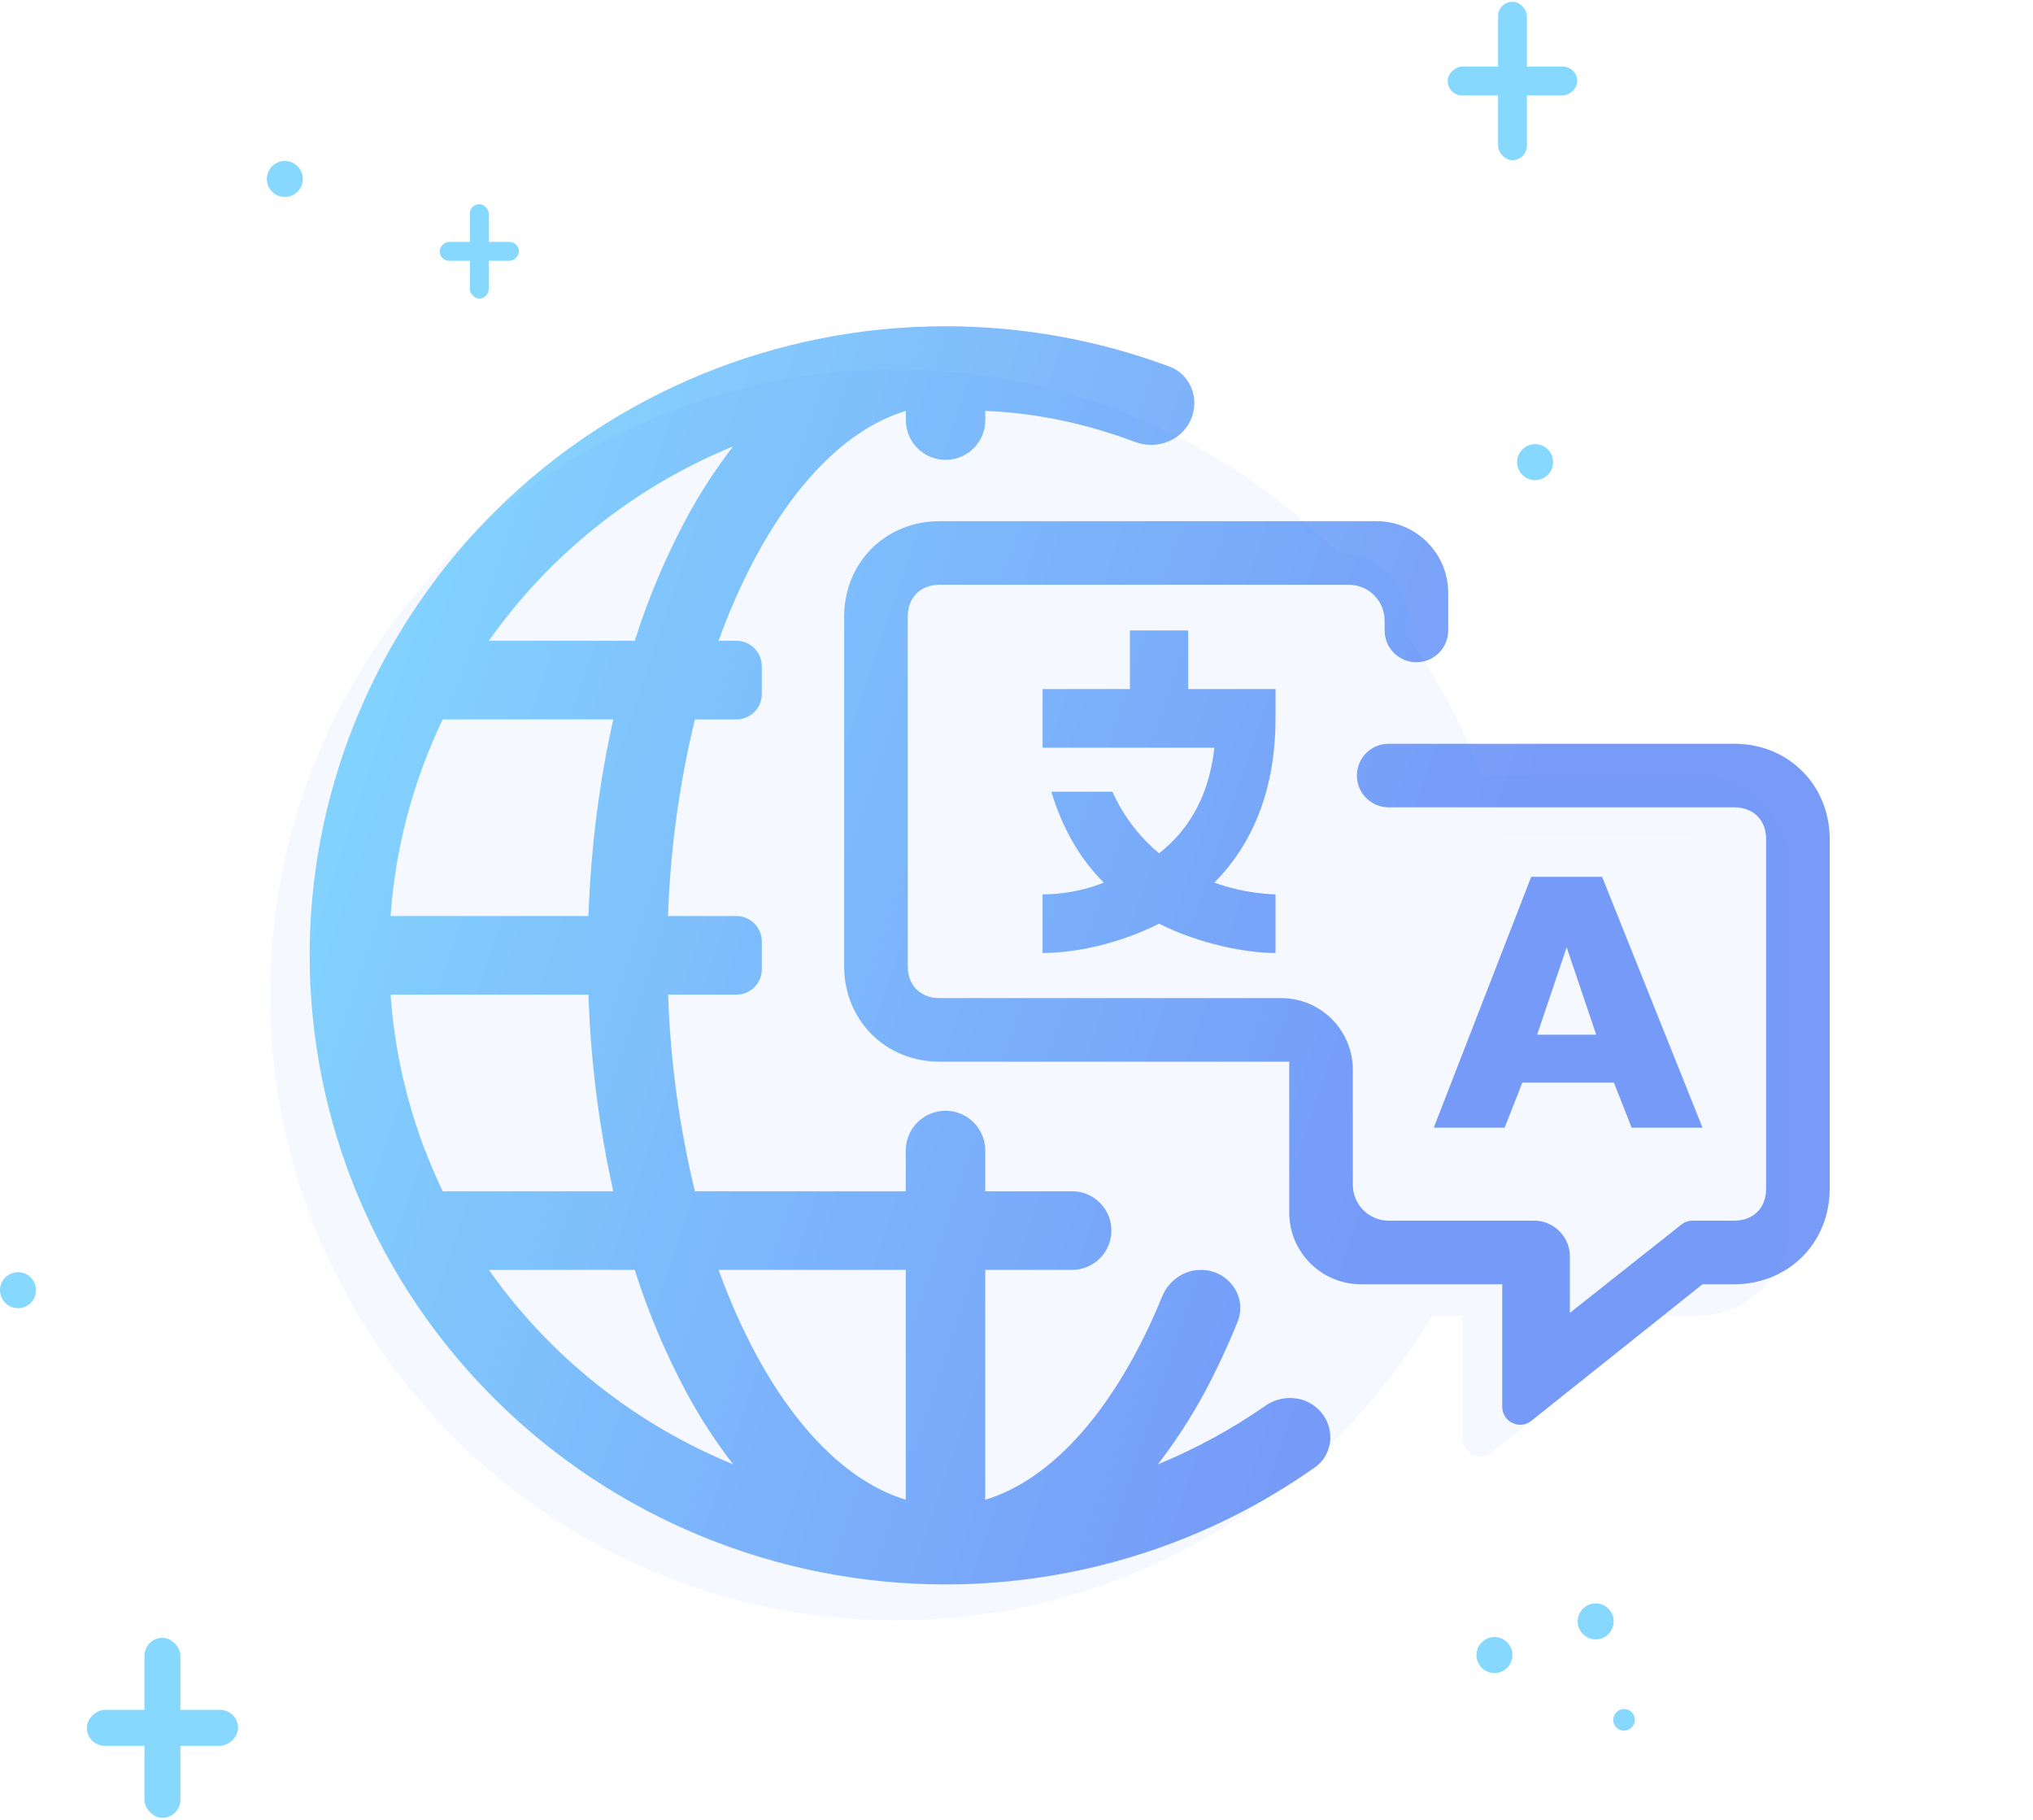 <svg width="400" height="358" viewBox="0 0 400 358" fill="none" xmlns="http://www.w3.org/2000/svg">
<path fill-rule="evenodd" clip-rule="evenodd" d="M97.57 100.44C121.032 77.228 152.852 64.188 186.03 64.188H186.124C201.283 64.199 216.157 66.933 230.078 72.114C234.72 73.842 236.375 79.415 233.745 83.612V83.612C231.566 87.09 227.165 88.389 223.323 86.949C214.137 83.507 204.219 81.237 193.849 80.851L193.866 82.585C193.908 86.932 190.396 90.479 186.048 90.479V90.479C181.76 90.479 178.271 87.025 178.23 82.736L178.212 80.851C167.734 84.007 157.335 93.538 148.703 109.551C145.859 114.874 143.413 120.397 141.385 126.074H144.89C147.652 126.074 149.89 128.313 149.89 131.074V133.81V136.546C149.89 139.307 147.652 141.546 144.89 141.546H136.725C133.649 154.229 131.878 167.188 131.439 180.225H144.89C147.652 180.225 149.89 182.463 149.89 185.225V187.96V190.696C149.89 193.457 147.652 195.696 144.89 195.696H131.455C131.889 208.732 133.654 221.691 136.725 234.375H178.212V226.354C178.212 222.036 181.712 218.536 186.031 218.536V218.536C190.349 218.536 193.849 222.036 193.849 226.354V234.375H210.939C215.211 234.375 218.674 237.838 218.674 242.111V242.111C218.674 246.383 215.211 249.846 210.939 249.846H193.849V295.069C204.327 291.913 214.726 282.383 223.358 266.37C225.256 262.852 227.031 259.076 228.667 255.072C229.938 251.962 232.915 249.846 236.275 249.846V249.846C241.671 249.846 245.504 255.095 243.485 260.099C241.619 264.721 239.51 269.247 237.166 273.657C234.463 278.716 231.34 283.544 227.83 288.092C235.312 285.022 242.391 281.159 248.952 276.592C252.129 274.381 256.447 274.531 259.278 277.17V277.17C262.748 280.403 262.579 285.971 258.705 288.706C237.634 303.585 212.257 311.732 186.03 311.732C152.852 311.732 121.032 298.692 97.57 275.48C74.109 252.269 60.929 220.787 60.929 187.96C60.929 169.019 65.317 150.525 73.537 133.81C79.562 121.556 87.647 110.259 97.57 100.44ZM134.895 102.264C130.843 109.887 127.494 117.856 124.887 126.074H96.192C108.186 109.05 124.856 95.778 144.231 87.829C140.722 92.377 137.599 97.205 134.895 102.264ZM120.665 141.546C117.944 153.644 116.255 166.656 115.786 180.225H76.848C77.796 166.811 81.275 153.692 87.107 141.546H120.665ZM148.703 266.37C145.998 261.357 143.543 255.818 141.385 249.846H178.212V295.069C167.75 291.898 157.335 282.383 148.703 266.37ZM134.895 273.657C137.599 278.715 140.721 283.544 144.231 288.092C124.856 280.143 108.186 266.871 96.192 249.846H124.887C127.494 258.064 130.843 266.034 134.895 273.657ZM115.786 195.696C116.204 208.71 117.837 221.658 120.665 234.375H87.107C81.399 222.508 77.818 209.466 76.848 195.696H115.786Z" fill="url(#paint0_linear_339_2138)"/>
<path d="M184.858 102.544H270.837C278.625 102.544 284.939 108.858 284.939 116.647V124.04C284.939 127.494 282.139 130.295 278.684 130.295C275.229 130.295 272.429 127.494 272.429 124.04V122.105C272.429 118.211 269.272 115.054 265.378 115.054H184.858C181.105 115.054 178.603 117.557 178.603 121.31V190.117C178.603 193.87 181.105 196.373 184.858 196.373H252.071C259.86 196.373 266.174 202.686 266.174 210.475V233.107C266.174 237.002 269.331 240.158 273.225 240.158H301.828C305.722 240.158 308.879 243.315 308.879 247.21V258.299L330.834 240.92C331.456 240.427 332.228 240.158 333.022 240.158H341.235C344.988 240.158 347.49 237.657 347.49 233.903V165.096C347.49 161.343 344.988 158.841 341.235 158.841H273.225C269.77 158.841 266.97 156.041 266.97 152.586C266.97 149.131 269.77 146.331 273.225 146.331H341.235C351.868 146.331 360 154.462 360 165.096V233.903C360 244.537 351.868 252.669 341.235 252.669H334.98L301.297 279.544C298.988 281.387 295.573 279.743 295.573 276.789V252.669H267.766C259.977 252.669 253.664 246.355 253.664 238.567V208.883H184.858C174.224 208.883 166.092 200.751 166.092 190.117V121.31C166.092 110.676 174.224 102.544 184.858 102.544Z" fill="url(#paint1_linear_339_2138)"/>
<path d="M282.096 221.87H296.043L299.53 212.997H317.545L321.032 221.87H334.98L315.221 172.512H301.273L282.096 221.87ZM308.247 186.377L314.059 203.569H302.436L308.247 186.377Z" fill="url(#paint2_linear_339_2138)"/>
<path d="M205.131 187.5C211.433 187.5 220.027 185.769 228.047 181.731C236.068 185.769 245.235 187.5 250.964 187.5V175.962C250.964 175.962 245.235 175.962 238.933 173.654C245.808 166.731 250.964 156.347 250.964 141.347V135.578H233.776V124.04H222.318V135.578H205.131V147.116H238.933C237.787 157.501 233.204 163.847 228.047 167.885C224.61 165 221.172 160.962 218.881 155.77H206.85C209.141 163.27 212.579 169.039 217.162 173.654C211.433 175.962 206.277 175.962 205.131 175.962V187.5Z" fill="url(#paint3_linear_339_2138)"/>
<g opacity="0.05">
<path d="M299.251 195.747C299.251 263.708 244.158 318.802 176.196 318.802C108.234 318.802 53.141 263.708 53.141 195.747C53.141 127.785 108.234 72.691 176.196 72.691C244.158 72.691 299.251 127.785 299.251 195.747Z" fill="#2789FF"/>
<path d="M177.069 108.796H263.048C270.837 108.796 277.151 115.11 277.151 122.899V130.291C277.151 133.746 274.35 136.546 270.896 136.546C267.441 136.546 264.641 133.746 264.641 130.291V128.357C264.641 124.463 261.484 121.306 257.589 121.306H177.069C173.316 121.306 170.814 123.809 170.814 127.562V196.369C170.814 200.122 173.316 202.625 177.069 202.625H244.283C252.072 202.625 258.385 208.939 258.385 216.727V239.359C258.385 243.254 261.542 246.411 265.437 246.411H294.039C297.934 246.411 301.091 249.568 301.091 253.462V264.551L323.045 247.172C323.668 246.679 324.439 246.411 325.233 246.411H333.446C337.2 246.411 339.701 243.909 339.701 240.156V171.348C339.701 167.595 337.2 165.093 333.446 165.093H265.437C261.982 165.093 259.182 162.293 259.182 158.838C259.182 155.383 261.982 152.583 265.437 152.583H277.151H333.446C344.08 152.583 352.212 160.714 352.212 171.348V240.156C352.212 250.789 344.08 258.921 333.446 258.921H327.191L293.509 285.796C291.2 287.639 287.784 285.995 287.784 283.041V258.921H259.978C252.189 258.921 245.875 252.608 245.875 244.819V215.135H177.069C166.436 215.135 158.304 207.003 158.304 196.369V127.562C158.304 116.928 166.436 108.796 177.069 108.796Z" fill="#2789FF"/>
<path d="M264.641 130.291V128.357C264.641 124.463 261.484 121.306 257.589 121.306H177.069C173.316 121.306 170.814 123.809 170.814 127.562V196.369C170.814 200.122 173.316 202.625 177.069 202.625H244.283C252.072 202.625 258.385 208.939 258.385 216.727V239.359C258.385 243.254 261.542 246.411 265.437 246.411H294.039C297.934 246.411 301.091 249.568 301.091 253.462V264.551L323.045 247.172C323.668 246.679 324.439 246.411 325.233 246.411H333.446C337.2 246.411 339.701 243.909 339.701 240.156V171.348C339.701 167.595 337.2 165.093 333.446 165.093H265.437C261.982 165.093 259.182 162.293 259.182 158.838C259.182 155.383 261.982 152.583 265.437 152.583H277.151V130.291C277.151 133.746 274.35 136.546 270.896 136.546C267.441 136.546 264.641 133.746 264.641 130.291Z" fill="#2789FF"/>
</g>
<rect x="294.75" y="0.347" width="5.667" height="31.166" rx="2.833" fill="#87D8FE"/>
<rect x="284.833" y="18.768" width="5.667" height="25.5" rx="2.833" transform="rotate(-90 284.833 18.768)" fill="#87D8FE"/>
<rect x="28.417" y="322.237" width="7.083" height="35.416" rx="3.542" fill="#87D8FE"/>
<rect x="17.085" y="343.489" width="7.083" height="29.75" rx="3.542" transform="rotate(-90 17.085 343.489)" fill="#87D8FE"/>
<rect x="92.444" y="40.169" width="3.714" height="18.572" rx="1.857" fill="#87D8FE"/>
<rect x="86.501" y="51.31" width="3.714" height="15.6" rx="1.857" transform="rotate(-90 86.501 51.31)" fill="#87D8FE"/>
<circle cx="302.04" cy="90.927" r="3.542" fill="#87D8FE"/>
<circle cx="56.042" cy="35.214" r="3.542" fill="#87D8FE"/>
<circle cx="294.041" cy="325.626" r="3.542" fill="#87D8FE"/>
<circle cx="319.54" cy="338.372" r="2.125" fill="#87D8FE"/>
<circle cx="313.957" cy="319.005" r="3.542" fill="#87D8FE"/>
<circle cx="3.542" cy="253.839" r="3.542" fill="#87D8FE"/>
<defs>
<linearGradient id="paint0_linear_339_2138" x1="256.356" y1="289.449" x2="37.033" y2="215.479" gradientUnits="userSpaceOnUse">
<stop stop-color="#799BF8"/>
<stop offset="1" stop-color="#87D8FE"/>
</linearGradient>
<linearGradient id="paint1_linear_339_2138" x1="256.356" y1="289.449" x2="37.033" y2="215.479" gradientUnits="userSpaceOnUse">
<stop stop-color="#799BF8"/>
<stop offset="1" stop-color="#87D8FE"/>
</linearGradient>
<linearGradient id="paint2_linear_339_2138" x1="256.356" y1="289.449" x2="37.033" y2="215.479" gradientUnits="userSpaceOnUse">
<stop stop-color="#799BF8"/>
<stop offset="1" stop-color="#87D8FE"/>
</linearGradient>
<linearGradient id="paint3_linear_339_2138" x1="256.356" y1="289.449" x2="37.033" y2="215.479" gradientUnits="userSpaceOnUse">
<stop stop-color="#799BF8"/>
<stop offset="1" stop-color="#87D8FE"/>
</linearGradient>
</defs>
</svg>
